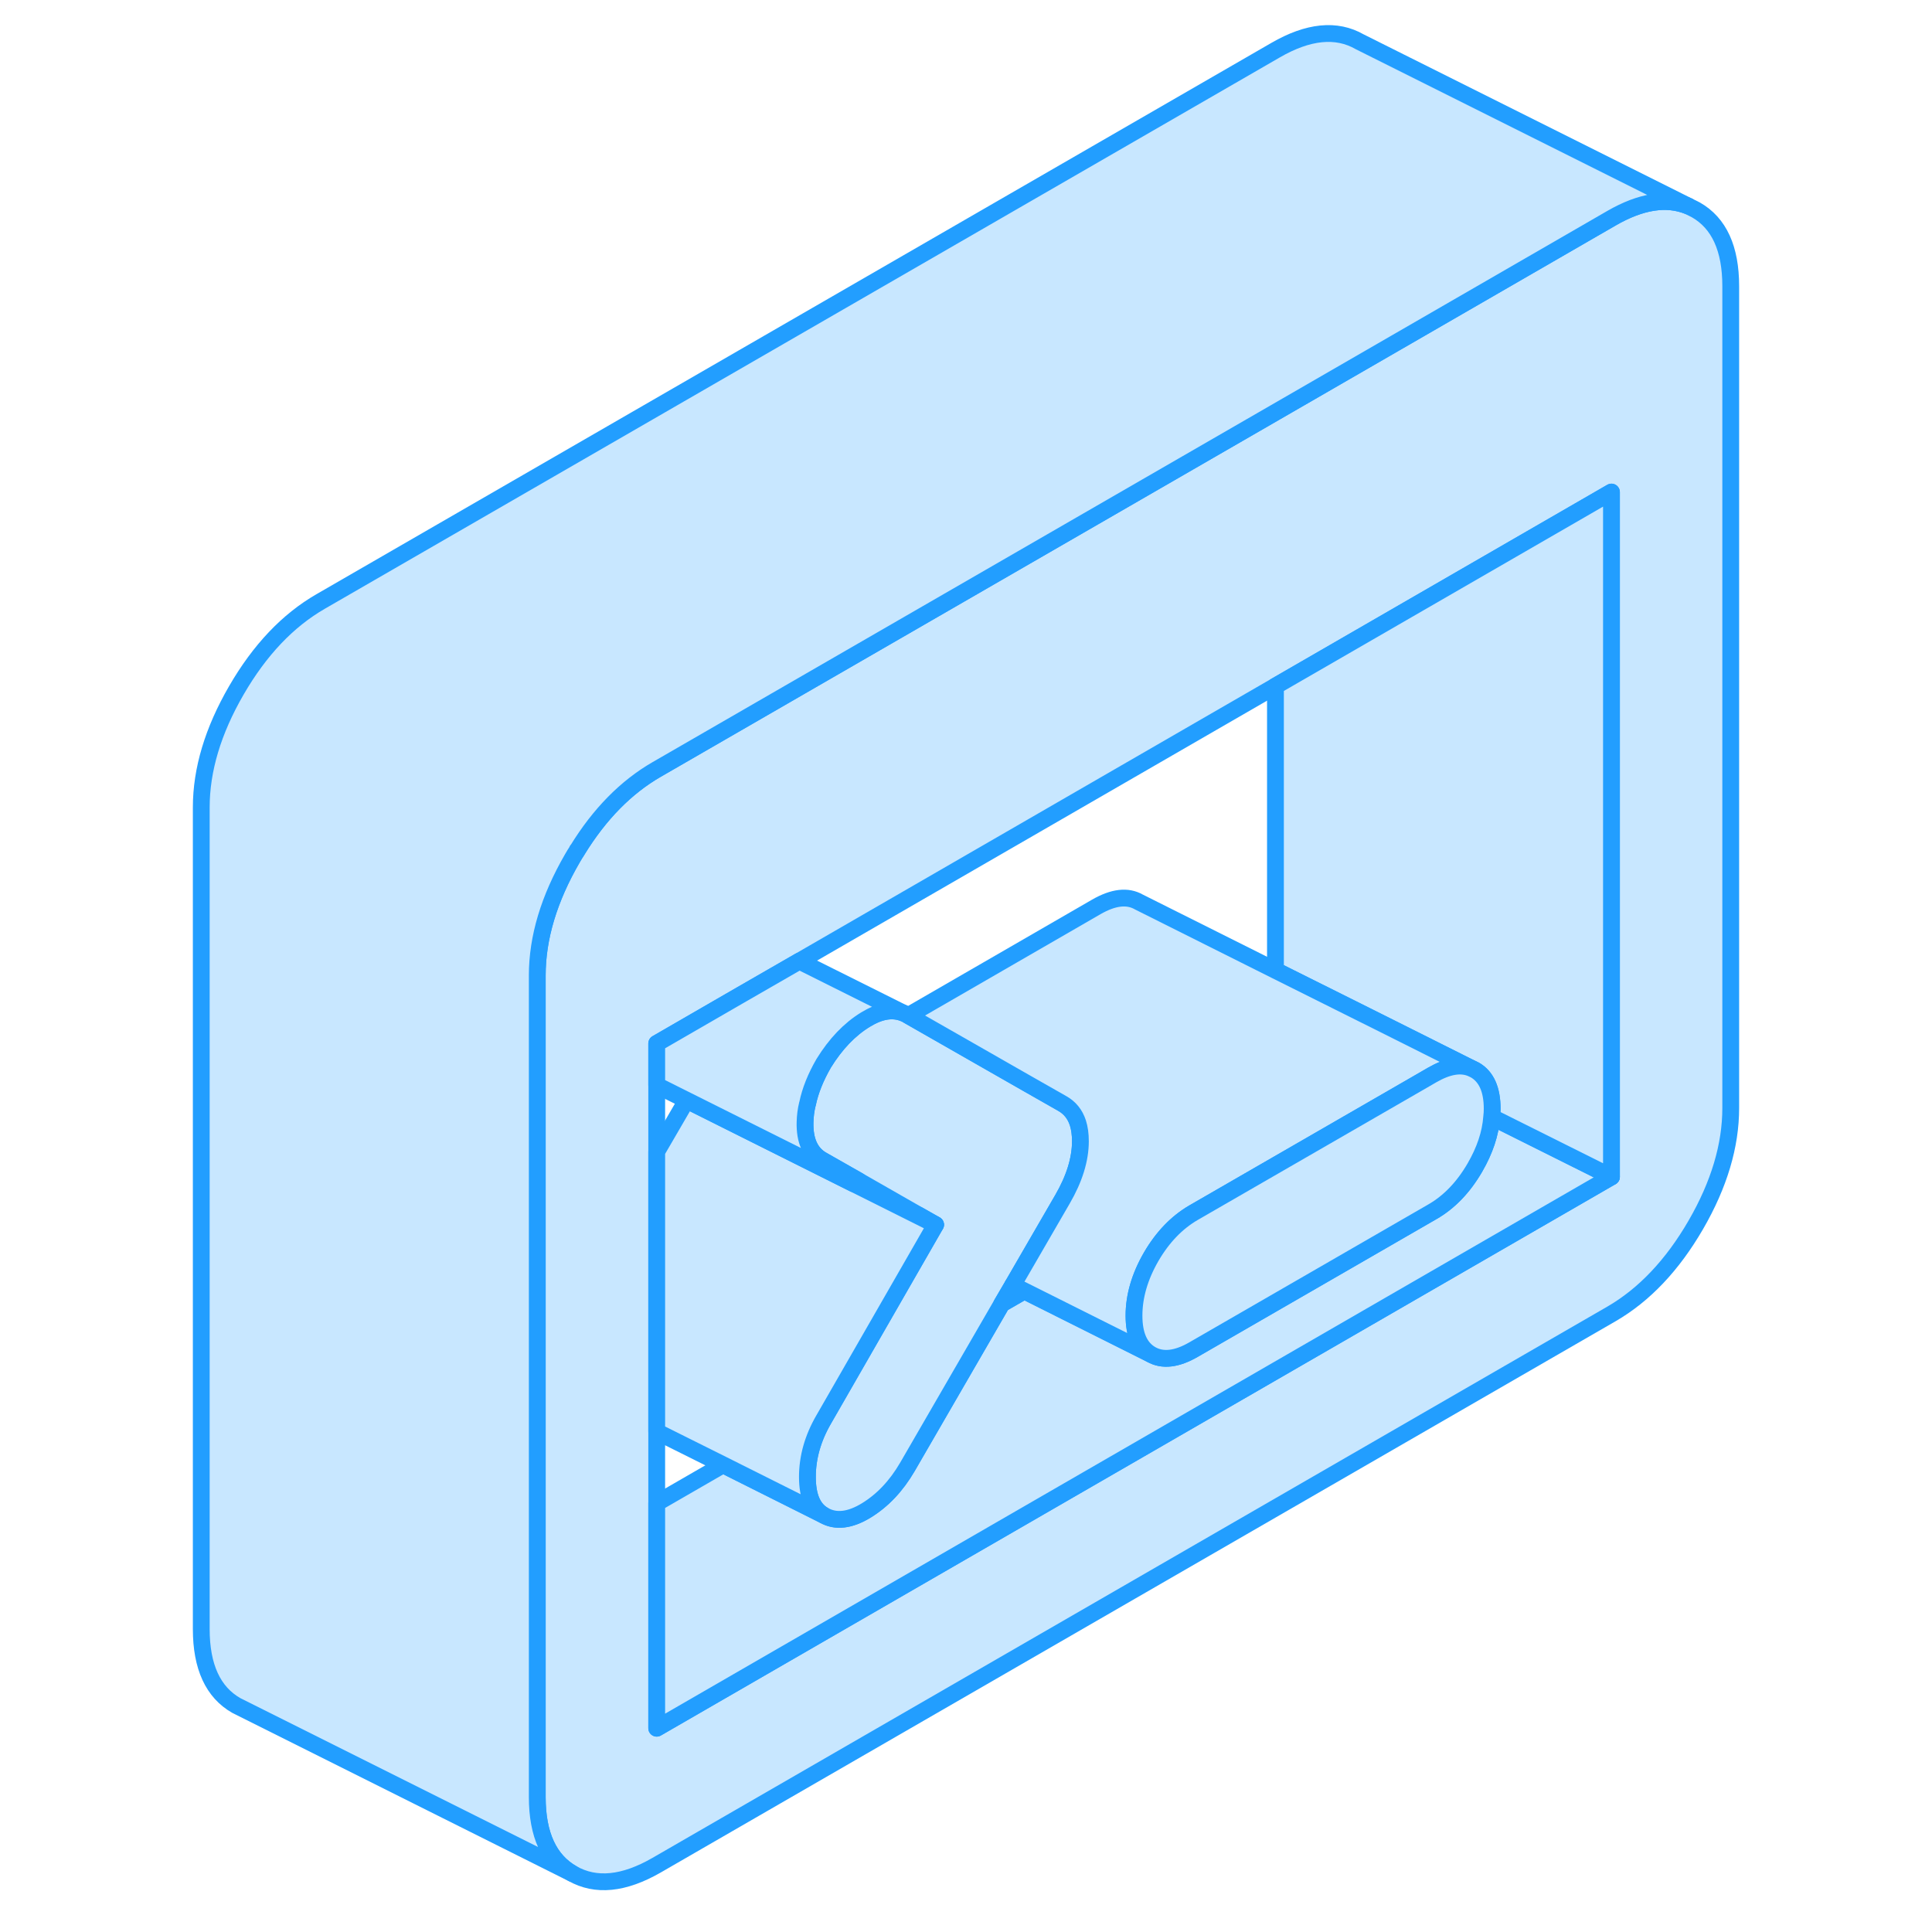 <svg width="48" height="48" viewBox="0 0 96 115" fill="#c8e7ff" xmlns="http://www.w3.org/2000/svg" stroke-width="1px" stroke-linecap="round" stroke-linejoin="round"><path d="M91.44 12.49L91 12.27C89.7 11.74 88.17 11.98 86.42 12.99L73.52 20.44L66.42 24.54L29.59 45.8C27.77 46.85 26.19 48.45 24.87 50.6C24.86 50.61 24.85 50.61 24.86 50.62C24.76 50.77 24.66 50.93 24.57 51.09C23.18 53.49 22.48 55.81 22.48 58.06V106.97C22.48 109.21 23.18 110.73 24.57 111.52C25.96 112.31 27.63 112.15 29.59 111.02L86.42 78.21C88.37 77.08 90.05 75.31 91.44 72.91C92.83 70.51 93.52 68.19 93.52 65.95V17.04C93.52 14.8 92.83 13.28 91.44 12.49ZM86.42 70.05L29.59 102.87V62.11L34.66 59.18L38.08 57.21L66.42 40.84L73.52 36.74L86.42 29.29V70.05Z" stroke="#229EFF" stroke-linejoin="round"/><path d="M86.42 70.05L29.59 102.87V89.47L33.54 87.19L39.53 90.19C40.24 90.6 41.09 90.5 42.06 89.91C43.04 89.31 43.85 88.45 44.51 87.32L50.13 77.61L51.47 76.84L59.02 80.62C59.7 81.01 60.55 80.91 61.55 80.33L75.76 72.13C76.77 71.55 77.61 70.67 78.29 69.5C78.88 68.48 79.22 67.48 79.29 66.49L86.42 70.05Z" stroke="#229EFF" stroke-linejoin="round"/><path d="M54.81 67.93C54.81 69.01 54.45 70.17 53.74 71.39L50.78 76.5L50.13 77.61L44.51 87.32C43.85 88.45 43.04 89.31 42.06 89.91C41.09 90.5 40.24 90.6 39.53 90.19C38.88 89.82 38.56 89.06 38.56 87.91C38.56 86.76 38.88 85.61 39.53 84.49L40.18 83.36L45.61 73.91L46.19 72.9L45.17 72.32L41.62 70.29L39.44 69.05C38.73 68.65 38.39 67.89 38.42 66.79C38.43 66.44 38.47 66.08 38.56 65.72C38.57 65.71 38.57 65.7 38.57 65.69C38.73 64.92 39.05 64.12 39.53 63.29C40.24 62.14 41.07 61.27 42.02 60.69C42.87 60.17 43.62 60.04 44.29 60.31L44.51 60.42L44.56 60.45L51.65 64.5L53.74 65.69C54.18 65.94 54.49 66.32 54.66 66.84C54.76 67.15 54.81 67.52 54.81 67.93Z" stroke="#229EFF" stroke-linejoin="round"/><path d="M86.42 29.29V70.05L79.29 66.49C79.31 66.32 79.32 66.16 79.32 66C79.32 64.85 78.97 64.08 78.29 63.69L78.08 63.59L72.49 60.79L66.42 57.76V40.84L73.52 36.74L86.42 29.29Z" stroke="#229EFF" stroke-linejoin="round"/><path d="M45.17 72.32L45.11 72.36L46.19 72.9L45.17 72.32ZM50.78 76.5L50.13 77.61L51.47 76.84L50.78 76.5Z" stroke="#229EFF" stroke-linejoin="round"/><path d="M78.08 63.59C77.44 63.32 76.67 63.46 75.76 63.98L75.07 64.38L61.55 72.18C60.55 72.76 59.7 73.64 59.02 74.81C58.34 75.99 58 77.15 58 78.31C58 79.47 58.34 80.23 59.02 80.62L51.47 76.84L50.78 76.5L53.74 71.39C54.45 70.17 54.81 69.01 54.81 67.93C54.81 67.52 54.76 67.15 54.66 66.84C54.49 66.32 54.18 65.94 53.74 65.69L51.65 64.5L44.56 60.45L55.76 53.98C56.77 53.4 57.61 53.3 58.29 53.69L66.42 57.76L72.49 60.79L78.08 63.59Z" stroke="#229EFF" stroke-linejoin="round"/><path d="M91 12.27C89.7 11.74 88.17 11.98 86.42 12.99L73.52 20.44L66.42 24.54L29.59 45.8C27.77 46.85 26.19 48.45 24.87 50.6C24.86 50.6 24.85 50.6 24.86 50.62C24.76 50.77 24.66 50.93 24.57 51.09C23.18 53.49 22.48 55.81 22.48 58.06V106.97C22.48 109.21 23.18 110.73 24.57 111.52L5.01 101.74L4.57 101.52C3.18 100.73 2.48 99.21 2.48 96.97V48.06C2.48 45.81 3.18 43.49 4.57 41.09C5.96 38.69 7.63 36.93 9.59 35.8L66.42 2.99C68.37 1.86 70.05 1.69 71.44 2.49L91 12.27Z" stroke="#229EFF" stroke-linejoin="round"/><path d="M79.32 66C79.32 66.16 79.31 66.32 79.29 66.49C79.22 67.48 78.88 68.48 78.29 69.5C77.61 70.67 76.77 71.55 75.76 72.13L61.55 80.33C60.55 80.91 59.7 81.01 59.02 80.62C58.34 80.23 58 79.46 58 78.31C58 77.16 58.34 75.99 59.02 74.81C59.7 73.64 60.55 72.76 61.55 72.18L75.07 64.38L75.76 63.98C76.67 63.46 77.44 63.32 78.08 63.59L78.29 63.69C78.97 64.08 79.32 64.85 79.32 66Z" stroke="#229EFF" stroke-linejoin="round"/><path d="M46.19 72.9L45.61 73.91L40.18 83.36L39.53 84.49C38.88 85.61 38.56 86.75 38.56 87.91C38.56 89.07 38.88 89.82 39.53 90.19L33.54 87.19L29.59 85.22V68.55L31.37 65.49L38.03 68.82L41.31 70.46L45.11 72.36L46.19 72.9Z" stroke="#229EFF" stroke-linejoin="round"/><path d="M44.29 60.31C43.62 60.04 42.87 60.17 42.02 60.69C41.07 61.27 40.24 62.14 39.53 63.29C39.05 64.12 38.73 64.92 38.57 65.69C38.57 65.7 38.57 65.71 38.56 65.72C38.47 66.08 38.43 66.44 38.42 66.79C38.39 67.89 38.73 68.65 39.44 69.05L41.62 70.29L41.55 70.33C41.47 70.38 41.39 70.42 41.31 70.46L38.03 68.82L31.37 65.49L29.59 64.6V62.11L34.66 59.18L38.08 57.21L44.29 60.31Z" stroke="#229EFF" stroke-linejoin="round"/></svg>